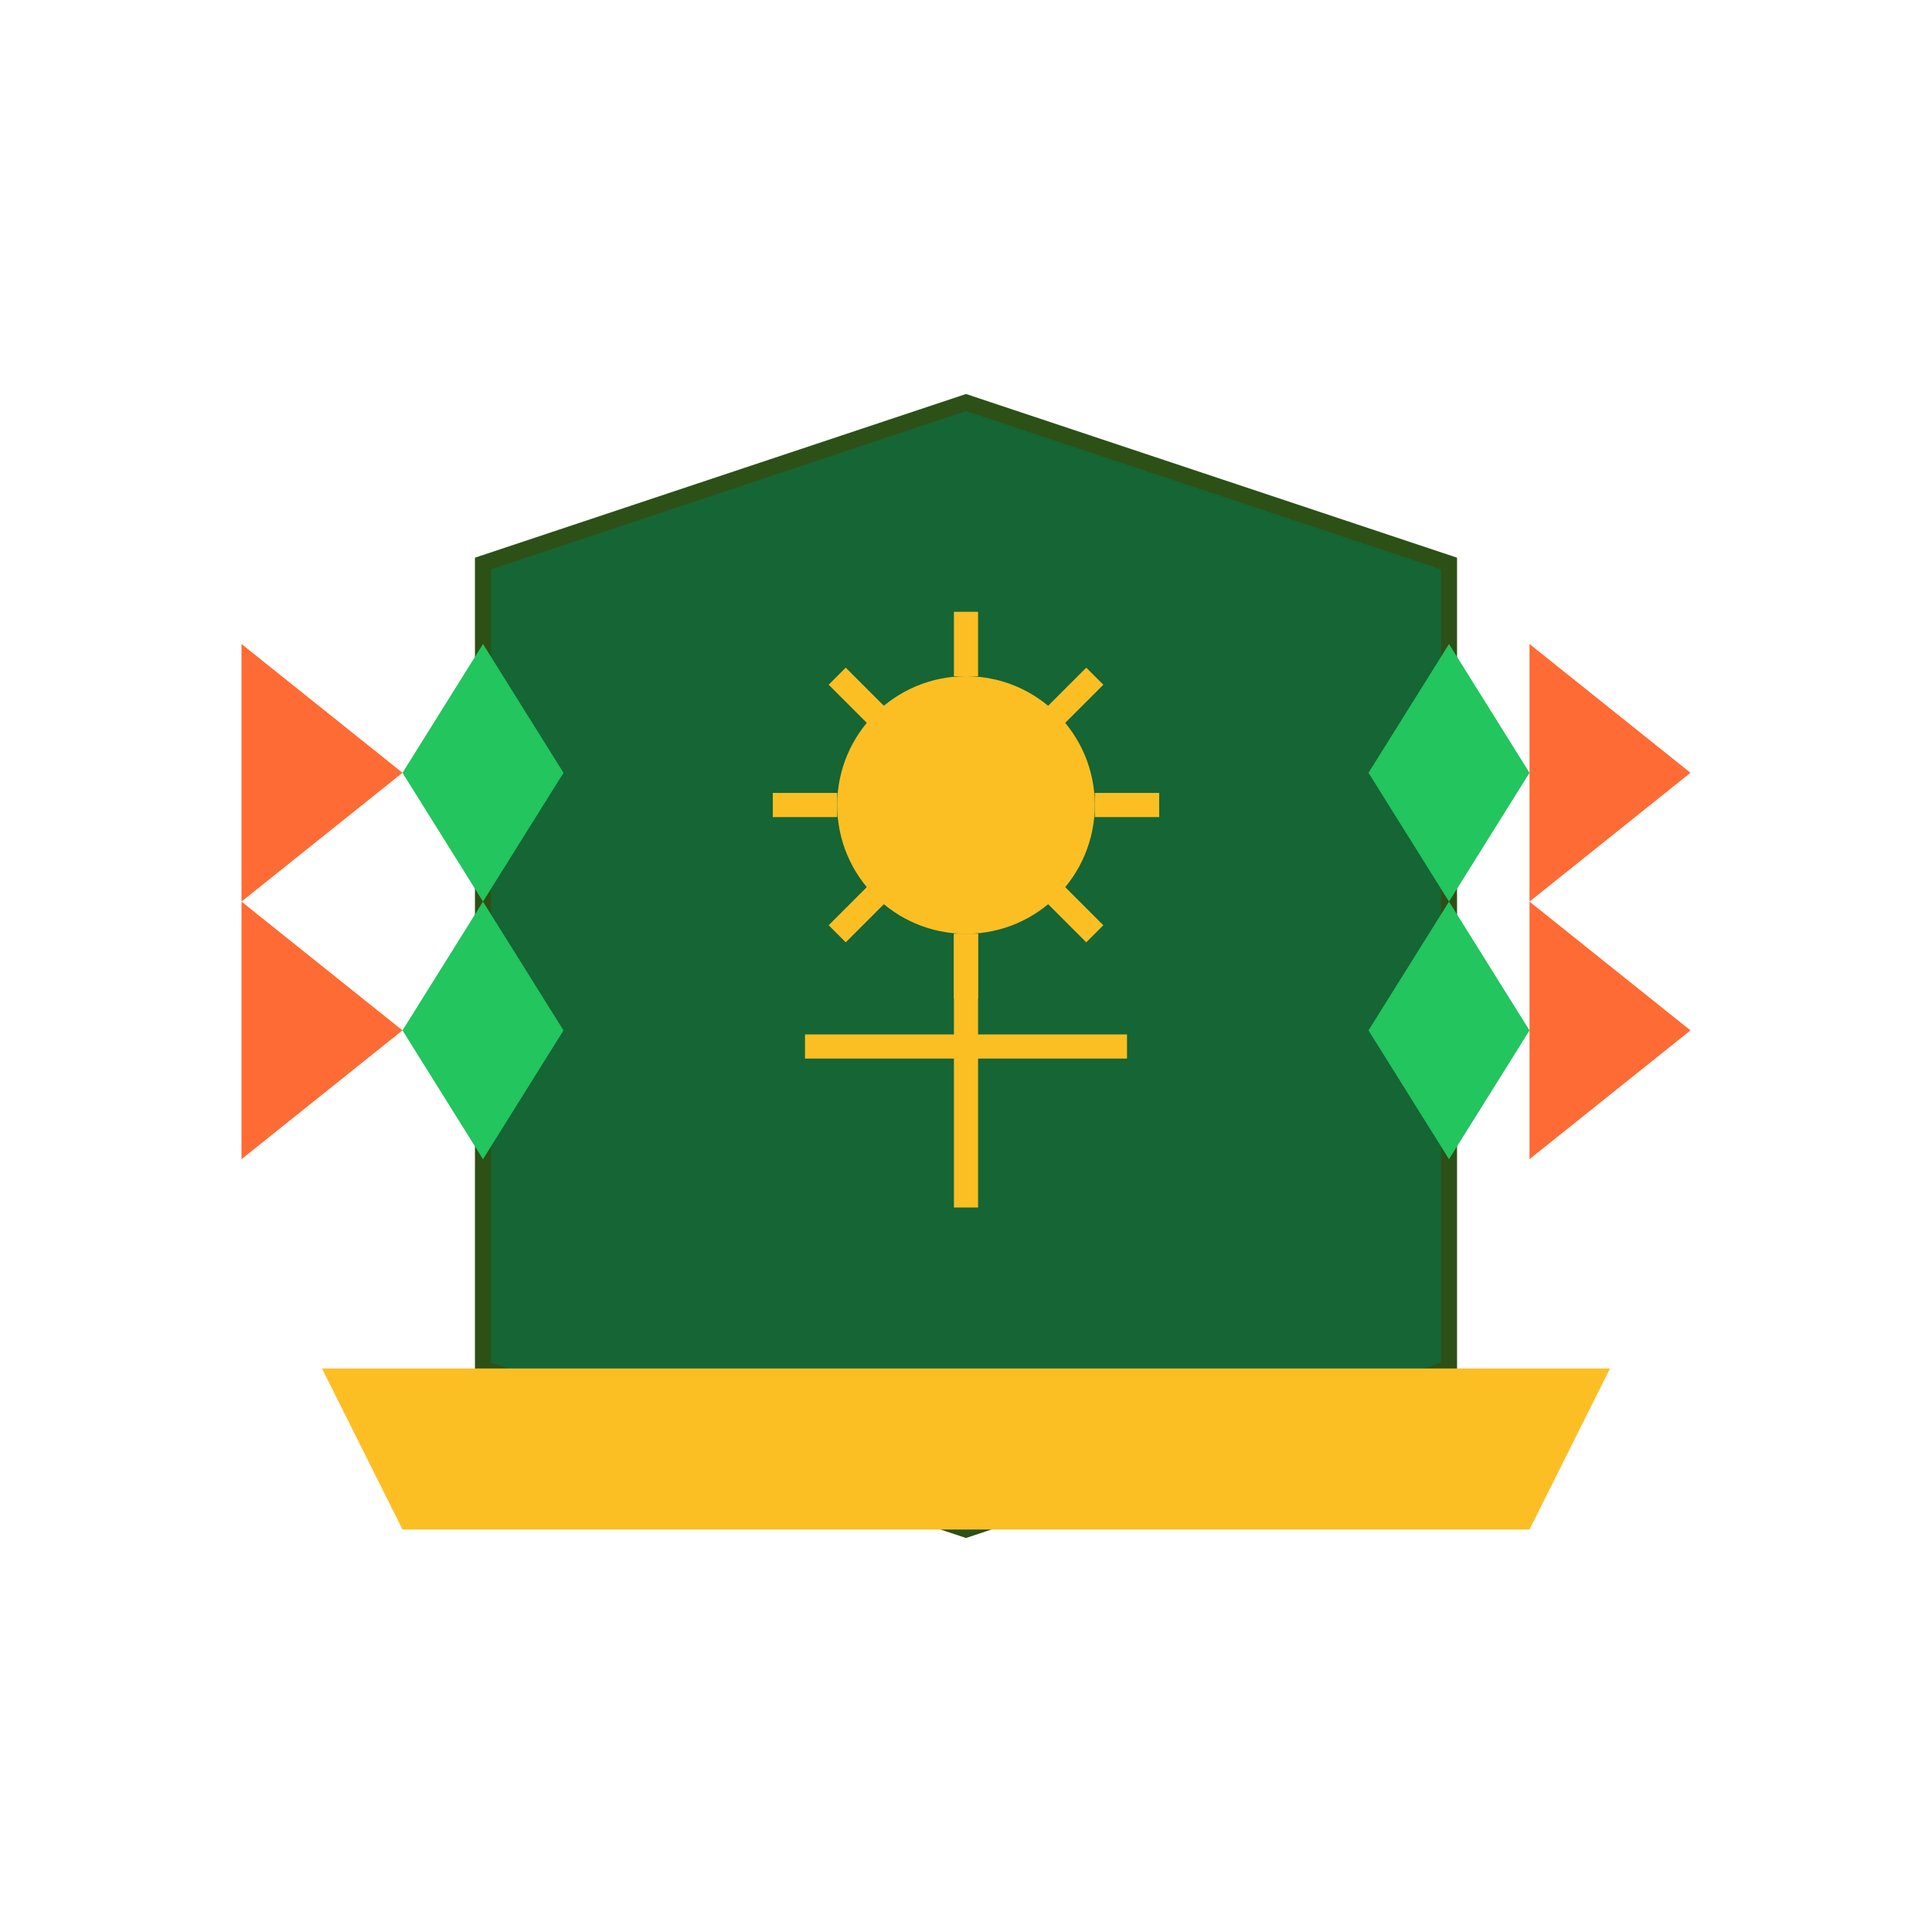 <svg xmlns="http://www.w3.org/2000/svg" viewBox="0 0 120 120" width="120" height="120">
  <!-- Central shield -->
  <path d="M30 35 L60 25 L90 35 L90 85 L60 95 L30 85 Z" fill="#166534" stroke="#2d5016" stroke-width="1"/>
  
  <!-- Sun in shield -->
  <circle cx="60" cy="50" r="8" fill="#fbbf24"/>
  <g stroke="#fbbf24" stroke-width="1.5" fill="none">
    <line x1="60" y1="38" x2="60" y2="42"/>
    <line x1="60" y1="58" x2="60" y2="62"/>
    <line x1="48" y1="50" x2="52" y2="50"/>
    <line x1="68" y1="50" x2="72" y2="50"/>
    <line x1="52" y1="42" x2="55" y2="45"/>
    <line x1="65" y1="55" x2="68" y2="58"/>
    <line x1="68" y1="42" x2="65" y2="45"/>
    <line x1="55" y1="55" x2="52" y2="58"/>
  </g>
  
  <!-- Crossed elements -->
  <line x1="50" y1="65" x2="70" y2="65" stroke="#fbbf24" stroke-width="1.5"/>
  <line x1="60" y1="58" x2="60" y2="75" stroke="#fbbf24" stroke-width="1.5"/>
  
  <!-- Left flag elements -->
  <path d="M15 40 L25 48 L15 56 L25 64 L15 72" fill="#ff6b35"/>
  <path d="M25 48 L30 40 L35 48 L30 56 Z" fill="#22c55e"/>
  <path d="M25 64 L30 56 L35 64 L30 72 Z" fill="#22c55e"/>
  
  <!-- Right flag elements -->
  <path d="M85 48 L90 40 L95 48 L90 56 Z" fill="#22c55e"/>
  <path d="M85 64 L90 56 L95 64 L90 72 Z" fill="#22c55e"/>
  <path d="M95 40 L105 48 L95 56 L105 64 L95 72" fill="#ff6b35"/>
  
  <!-- Banner -->
  <path d="M20 85 L100 85 L95 95 L25 95 Z" fill="#fbbf24"/>
</svg>
